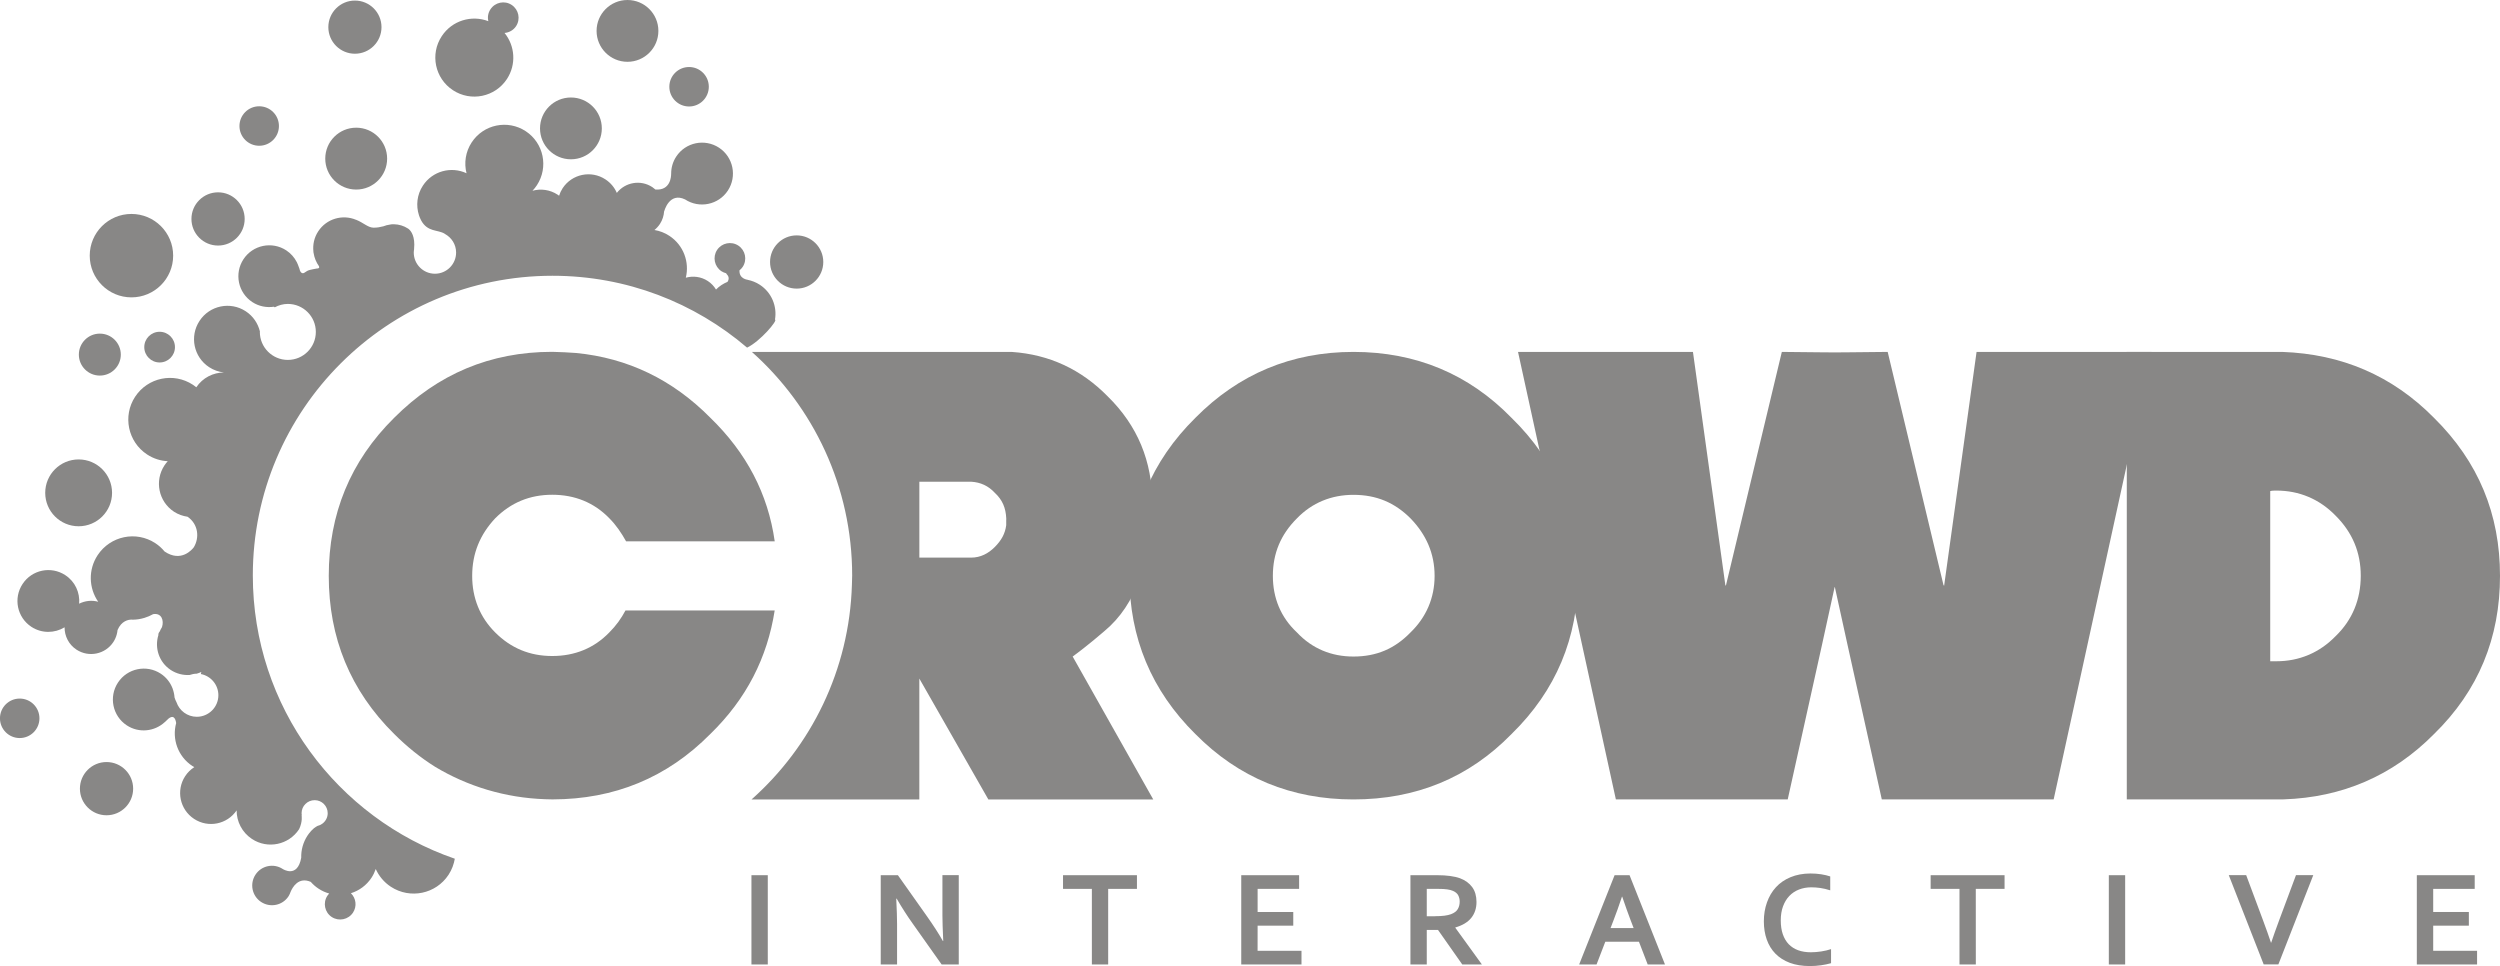 <?xml version="1.0" encoding="utf-8"?>
<!-- Generator: Adobe Illustrator 17.0.0, SVG Export Plug-In . SVG Version: 6.00 Build 0)  -->
<!DOCTYPE svg PUBLIC "-//W3C//DTD SVG 1.1//EN" "http://www.w3.org/Graphics/SVG/1.1/DTD/svg11.dtd">
<svg version="1.1" id="Capa_1" xmlns="http://www.w3.org/2000/svg" xmlns:xlink="http://www.w3.org/1999/xlink" x="0px" y="0px"
	 width="70.544px" height="27.262px" viewBox="0 0 70.544 27.262" enable-background="new 0 0 70.544 27.262" xml:space="preserve">
<g>
	<path fill="#888786" d="M68.682,11.791c-1.181-1.196-2.614-1.802-4.283-1.861h-4.39v3.152l0.004,0.039v9.437H64.4
		c0.013,0,0.026-0.002,0.039-0.002h0.001c0.002,0,0.002,0,0.002,0c1.637-0.054,3.07-0.658,4.241-1.844
		c1.256-1.226,1.861-2.718,1.861-4.461S69.938,13.032,68.682,11.791z M65.906,17.95c-0.459,0.473-1.034,0.709-1.669,0.709H64.06
		v-4.801c0.044-0.015,0.118-0.015,0.177-0.015c0.635,0,1.211,0.236,1.669,0.709c0.473,0.472,0.709,1.033,0.709,1.698
		C66.614,16.916,66.379,17.492,65.906,17.95z"/>
	<polygon fill="#888786" points="55.774,9.93 54.858,16.532 54.85,16.502 54.846,16.532 53.266,9.93 52.203,9.941 51.818,9.944 
		51.815,9.944 51.73,9.944 51.726,9.944 51.342,9.941 50.279,9.93 48.699,16.532 48.695,16.502 48.688,16.532 47.771,9.93 
		42.835,9.93 45.596,22.558 50.445,22.558 51.411,18.202 51.77,16.561 51.772,16.57 51.774,16.561 52.134,18.202 53.1,22.558 
		57.949,22.558 60.71,9.93 	"/>
	<path fill="#888786" d="M42.652,11.791c-1.21-1.24-2.7-1.859-4.455-1.861c-0.001,0-0.002,0-0.002,0h-0.003h-0.001
		c-1.743,0-3.235,0.621-4.461,1.861c-1.241,1.226-1.861,2.717-1.861,4.46s0.621,3.235,1.861,4.461
		c1.226,1.24,2.718,1.846,4.461,1.846c1.757,0,3.25-0.606,4.461-1.846c1.256-1.226,1.876-2.718,1.876-4.461
		S43.908,13.016,42.652,11.791z M39.801,17.846c-0.443,0.458-0.959,0.68-1.61,0.68c-0.62,0-1.166-0.222-1.595-0.68
		c-0.458-0.428-0.679-0.975-0.679-1.595c0-0.635,0.221-1.167,0.679-1.624c0.429-0.443,0.975-0.664,1.595-0.664
		c0.651,0,1.167,0.221,1.61,0.664c0.443,0.458,0.68,0.99,0.68,1.624C40.481,16.872,40.244,17.418,39.801,17.846z"/>
	<g>
		<path fill="#888786" d="M21.204,27.215v-2.519h0.461v2.519H21.204z"/>
		<path fill="#888786" d="M26.165,25.867c0.181,0.257,0.328,0.486,0.44,0.685h0.011c-0.015-0.328-0.023-0.566-0.023-0.716v-1.141
			h0.461v2.519H26.57l-0.821-1.16c-0.144-0.201-0.294-0.434-0.448-0.698H25.29c0.015,0.309,0.023,0.548,0.023,0.717v1.141h-0.461
			v-2.519h0.484L26.165,25.867z"/>
		<path fill="#888786" d="M31.272,27.215H30.81v-2.133h-0.814v-0.386h2.086v0.386H31.27v2.133H31.272z"/>
		<path fill="#888786" d="M35.486,26.829h1.239v0.386h-1.7v-2.519h1.633v0.386h-1.171v0.652h1.006v0.386h-1.006L35.486,26.829
			L35.486,26.829z"/>
		<path fill="#888786" d="M41.663,25.452c0,0.176-0.049,0.325-0.146,0.447s-0.248,0.213-0.451,0.272v0.008l0.75,1.036h-0.554
			l-0.685-0.975H40.26v0.975h-0.461v-2.519h0.766c0.127,0,0.245,0.007,0.354,0.022s0.203,0.036,0.281,0.065
			c0.148,0.057,0.262,0.14,0.343,0.251C41.623,25.144,41.663,25.284,41.663,25.452z M40.488,25.853c0.105,0,0.195-0.005,0.268-0.014
			c0.074-0.009,0.135-0.024,0.186-0.042c0.093-0.035,0.157-0.083,0.193-0.144c0.036-0.061,0.054-0.131,0.054-0.21
			c0-0.068-0.014-0.128-0.042-0.18s-0.076-0.093-0.144-0.123c-0.044-0.02-0.099-0.035-0.166-0.044
			c-0.067-0.01-0.149-0.014-0.247-0.014h-0.33v0.772h0.228V25.853z"/>
		<path fill="#888786" d="M46.247,26.573h-0.949l-0.247,0.642H44.56l1-2.519h0.422l1,2.519h-0.488L46.247,26.573z M45.768,25.302
			c-0.088,0.264-0.167,0.484-0.236,0.661l-0.086,0.224h0.651l-0.086-0.224c-0.068-0.178-0.147-0.399-0.236-0.661H45.768z"/>
		<path fill="#888786" d="M51.111,25.038c-0.126,0-0.241,0.021-0.347,0.062s-0.197,0.102-0.273,0.181s-0.135,0.177-0.178,0.293
			c-0.043,0.116-0.064,0.249-0.064,0.398c0,0.148,0.019,0.278,0.058,0.391c0.039,0.112,0.095,0.206,0.167,0.281
			c0.073,0.075,0.162,0.132,0.266,0.17c0.105,0.038,0.224,0.057,0.357,0.057c0.095,0,0.193-0.008,0.292-0.023
			c0.099-0.015,0.192-0.037,0.279-0.066v0.397c-0.088,0.025-0.183,0.045-0.284,0.059c-0.102,0.015-0.207,0.022-0.316,0.022
			c-0.214,0-0.401-0.031-0.563-0.091c-0.162-0.061-0.297-0.147-0.406-0.258c-0.109-0.111-0.19-0.244-0.245-0.399
			s-0.082-0.326-0.082-0.513c0-0.192,0.029-0.37,0.088-0.535c0.058-0.164,0.142-0.307,0.252-0.427
			c0.11-0.121,0.247-0.215,0.412-0.284c0.165-0.069,0.352-0.104,0.56-0.105c0.107,0,0.208,0.007,0.303,0.022
			c0.096,0.015,0.181,0.035,0.258,0.061v0.392c-0.1-0.032-0.194-0.053-0.281-0.066C51.278,25.044,51.194,25.038,51.111,25.038z"/>
		<path fill="#888786" d="M55.753,27.215h-0.461v-2.133h-0.814v-0.386h2.086v0.386h-0.812L55.753,27.215L55.753,27.215z"/>
		<path fill="#888786" d="M59.506,27.215v-2.519h0.461v2.519H59.506z"/>
		<path fill="#888786" d="M64.088,26.599c0.046-0.137,0.08-0.234,0.101-0.293c0.021-0.058,0.064-0.178,0.131-0.359l0.467-1.252
			h0.488l-0.985,2.519h-0.414l-0.985-2.519h0.491l0.467,1.252c0.067,0.181,0.11,0.3,0.131,0.359
			c0.021,0.058,0.054,0.156,0.101,0.293C64.081,26.599,64.088,26.599,64.088,26.599z"/>
		<path fill="#888786" d="M68.658,26.829h1.239v0.386h-1.7v-2.519h1.633v0.386h-1.171v0.652h1.006v0.386h-1.006v0.709H68.658z"/>
	</g>
	<path fill="#888786" d="M13.973,17.846c0.443,0.443,0.975,0.665,1.61,0.665c0.636,0,1.182-0.222,1.61-0.665
		c0.192-0.191,0.339-0.398,0.457-0.621h4.21c-0.207,1.33-0.797,2.496-1.816,3.486c-1.224,1.238-2.712,1.843-4.45,1.846
		c-0.016,0-0.032-0.001-0.047-0.001c-0.054,0-0.108-0.002-0.161-0.004c-1.133-0.038-2.194-0.366-3.104-0.912
		c-0.407-0.255-0.793-0.564-1.159-0.929c-1.24-1.226-1.846-2.717-1.846-4.461c0-1.743,0.606-3.235,1.846-4.461
		c1.239-1.239,2.714-1.859,4.453-1.861c0.012,0.001,0.022,0,0.034,0.001c0.002,0,0.004,0,0.006,0
		c0.223,0.005,0.437,0.017,0.645,0.032c1.455,0.143,2.72,0.751,3.784,1.828c1.019,0.989,1.625,2.142,1.816,3.486h-4.194
		c-0.133-0.237-0.281-0.458-0.473-0.65c-0.429-0.443-0.975-0.664-1.61-0.664c-0.635,0-1.167,0.221-1.61,0.664
		c-0.429,0.458-0.65,0.99-0.65,1.625C13.323,16.872,13.544,17.419,13.973,17.846z"/>
	<path fill="#888786" d="M30.268,18.526c0.163-0.118,0.473-0.354,0.902-0.723c0.443-0.37,0.768-0.857,0.99-1.477
		c0.236-0.621,0.354-1.33,0.354-2.127c0-1.181-0.413-2.186-1.256-3.013c-0.752-0.767-1.653-1.182-2.702-1.255h-7.339
		c1.735,1.548,2.829,3.801,2.829,6.31c0,0.035-0.002,0.069-0.003,0.104c0,0.004,0,0.009,0,0.013c0,0.046-0.002,0.092-0.004,0.137
		c-0.071,2.411-1.15,4.568-2.833,6.064h4.735v-3.412l1.948,3.412h4.653L30.268,18.526z M28.393,14.671c0,0.029,0,0.029,0,0.029
		c0,0.03,0,0.03,0,0.06v0.059c-0.03,0.236-0.133,0.428-0.326,0.62c-0.177,0.178-0.398,0.296-0.665,0.296H25.95
		c-0.002-0.001-0.006-0.001-0.008-0.001l0,0v-2.141h1.461c0.266,0.015,0.487,0.118,0.665,0.31c0.222,0.207,0.311,0.428,0.326,0.724
		v0.044H28.393z"/>
	<g>
		<circle fill="#888786" cx="2.219" cy="13.907" r="0.943"/>
		<circle fill="#888786" cx="4.504" cy="9.795" r="0.433"/>
		<circle fill="#888786" cx="2.817" cy="10.006" r="0.592"/>
		<circle fill="#888786" cx="3.709" cy="7.214" r="1.177"/>
		<circle fill="#888786" cx="6.153" cy="6.178" r="0.751"/>
		<circle fill="#888786" cx="7.314" cy="3.556" r="0.557"/>
		<circle fill="#888786" cx="10.051" cy="4.476" r="0.873"/>
		<circle fill="#888786" cx="10.015" cy="0.766" r="0.75"/>
		<path fill="#888786" d="M12.78,2.545c0.508,0.334,1.191,0.193,1.524-0.315c0.27-0.411,0.228-0.938-0.067-1.3
			c0.127-0.011,0.249-0.076,0.325-0.191c0.131-0.2,0.076-0.468-0.124-0.6c-0.199-0.132-0.468-0.076-0.599,0.124
			c-0.068,0.103-0.086,0.224-0.059,0.335c-0.473-0.182-1.025-0.019-1.315,0.423C12.13,1.529,12.272,2.211,12.78,2.545z"/>
		<circle fill="#888786" cx="16.11" cy="3.623" r="0.872"/>
		<circle fill="#888786" cx="17.706" cy="0.872" r="0.872"/>
		<circle fill="#888786" cx="19.444" cy="2.448" r="0.557"/>
		<circle fill="#888786" cx="22.48" cy="7.393" r="0.751"/>
		<circle fill="#888786" cx="3.006" cy="22.254" r="0.751"/>
		<circle fill="#888786" cx="0.556" cy="20.269" r="0.557"/>
		<path fill="#888786" d="M21.441,8.036c-0.108-0.071-0.225-0.116-0.345-0.14l0.005-0.001c0,0-0.25-0.02-0.234-0.268
			c0.034-0.027,0.066-0.059,0.091-0.097c0.131-0.2,0.076-0.468-0.124-0.6c-0.2-0.131-0.468-0.076-0.6,0.124
			c-0.131,0.2-0.075,0.468,0.124,0.6c0.041,0.027,0.086,0.044,0.131,0.056c0.004,0.01,0.01,0.02,0.018,0.028
			c0.087,0.085,0.05,0.172,0.022,0.215c-0.12,0.05-0.231,0.121-0.325,0.217c-0.056-0.094-0.133-0.176-0.23-0.24
			c-0.191-0.125-0.418-0.151-0.622-0.094c0.108-0.439-0.063-0.917-0.463-1.181c-0.132-0.087-0.276-0.141-0.422-0.165
			c0.059-0.048,0.111-0.105,0.155-0.171c0.073-0.112,0.11-0.236,0.118-0.36l0.003,0.003c0,0,0.139-0.551,0.588-0.335
			c0.402,0.264,0.944,0.153,1.208-0.25s0.153-0.944-0.249-1.209c-0.404-0.264-0.944-0.153-1.209,0.251
			c-0.097,0.148-0.143,0.315-0.142,0.48l-0.001-0.001c0,0,0,0.004,0,0.009c0,0.001,0,0.001,0,0.001c0,0.07-0.017,0.474-0.443,0.439
			c-0.001,0-0.002,0-0.002,0C18.464,5.324,18.437,5.3,18.407,5.28c-0.329-0.216-0.763-0.14-1.002,0.163
			c-0.065-0.151-0.173-0.284-0.321-0.381c-0.403-0.265-0.944-0.153-1.208,0.249c-0.044,0.068-0.077,0.139-0.1,0.212
			c-0.014-0.01-0.026-0.02-0.04-0.029c-0.219-0.144-0.477-0.175-0.711-0.111c0.045-0.048,0.088-0.1,0.125-0.157
			c0.333-0.508,0.192-1.19-0.316-1.524s-1.19-0.193-1.524,0.315c-0.176,0.268-0.219,0.585-0.146,0.872
			c-0.433-0.203-0.961-0.064-1.231,0.349c-0.169,0.257-0.199,0.564-0.111,0.836c0.008,0.023,0.016,0.045,0.024,0.065
			c0.01,0.026,0.023,0.051,0.035,0.076c0.182,0.341,0.469,0.259,0.668,0.381c0.002,0.002,0.003,0.003,0.004,0.005
			c0.188,0.101,0.317,0.296,0.317,0.525c0,0.33-0.268,0.598-0.597,0.598c-0.331,0-0.598-0.268-0.598-0.598
			c0-0.031,0.005-0.06,0.009-0.09c0-0.003,0-0.006,0-0.009c0.036-0.359-0.089-0.509-0.144-0.557
			c-0.008-0.007-0.016-0.014-0.026-0.02c-0.122-0.08-0.26-0.119-0.396-0.122l0,0c-0.003,0-0.006,0-0.008,0c-0.001,0-0.003,0-0.005,0
			c-0.03-0.003-0.063,0.001-0.101,0.009c-0.064,0.009-0.127,0.024-0.187,0.049c-0.087,0.022-0.183,0.042-0.286,0.038
			c-0.15-0.005-0.283-0.144-0.48-0.221c-0.001,0-0.002,0-0.003,0C9.667,6.042,9.215,6.169,8.98,6.527
			c-0.117,0.177-0.158,0.38-0.136,0.575c0,0.003-0.001,0.004-0.001,0.006c0.002,0.011,0.005,0.02,0.006,0.031
			C8.87,7.274,8.922,7.402,9.003,7.515C9.019,7.562,8.99,7.579,8.936,7.577C8.931,7.578,8.923,7.579,8.917,7.581
			c-0.031,0.003-0.061,0.01-0.091,0.017C8.8,7.602,8.773,7.609,8.743,7.617c-0.059,0.015-0.098,0.039-0.125,0.06
			c-0.015,0.008-0.03,0.019-0.044,0.028C8.539,7.717,8.476,7.714,8.45,7.584c-0.01-0.026-0.02-0.053-0.03-0.08
			c-0.005-0.015-0.01-0.03-0.017-0.045c-0.009-0.024-0.019-0.047-0.03-0.066c0,0,0,0-0.001-0.001
			C8.306,7.264,8.208,7.151,8.078,7.065C7.675,6.801,7.134,6.913,6.87,7.315C6.605,7.718,6.717,8.26,7.12,8.524
			c0.187,0.122,0.404,0.162,0.609,0.131l0.024,0.017c0.11-0.059,0.235-0.096,0.369-0.096c0.436,0,0.79,0.354,0.79,0.79
			s-0.354,0.79-0.79,0.79s-0.79-0.354-0.79-0.79c0-0.005,0.002-0.009,0.002-0.014c-0.055-0.225-0.19-0.431-0.399-0.568
			C6.5,8.498,5.915,8.619,5.63,9.055C5.344,9.49,5.465,10.074,5.9,10.36c0.13,0.085,0.274,0.134,0.419,0.15
			c-0.303,0.002-0.599,0.148-0.78,0.418c-0.031-0.025-0.063-0.049-0.096-0.071C4.9,10.5,4.17,10.651,3.813,11.195
			c-0.356,0.542-0.205,1.273,0.338,1.629c0.179,0.118,0.381,0.18,0.582,0.19C4.7,13.051,4.668,13.09,4.64,13.133
			c-0.286,0.436-0.165,1.02,0.269,1.306c0.12,0.078,0.251,0.123,0.383,0.142c0.306,0.21,0.341,0.592,0.176,0.863
			c-0.041,0.055-0.353,0.437-0.824,0.118c-0.073-0.088-0.159-0.168-0.26-0.234c-0.543-0.357-1.271-0.205-1.629,0.338
			c-0.271,0.413-0.249,0.931,0.016,1.314c-0.181-0.05-0.372-0.028-0.538,0.055c0.027-0.31-0.112-0.624-0.39-0.805
			c-0.404-0.265-0.943-0.153-1.207,0.25c-0.265,0.403-0.153,0.943,0.25,1.208c0.292,0.191,0.656,0.184,0.936,0.013
			c-0.001,0.246,0.116,0.486,0.337,0.631c0.347,0.227,0.812,0.131,1.04-0.216c0.022-0.033,0.039-0.066,0.055-0.101l0,0l0,0
			c0.035-0.077,0.055-0.157,0.063-0.237c0.11-0.261,0.308-0.294,0.394-0.294c0.01,0,0.022,0.002,0.032,0.002
			c0.006,0,0.01,0.001,0.01,0.001L3.75,17.486c0.108-0.001,0.214-0.018,0.318-0.049c0,0.001,0,0.002,0,0.002
			c0.003-0.002,0.005-0.002,0.007-0.004c0.086-0.026,0.168-0.061,0.246-0.105c0.24-0.041,0.311,0.179,0.25,0.366
			c0,0.001-0.001,0.001-0.001,0.002c-0.025,0.037-0.043,0.077-0.061,0.117c-0.002,0.003-0.005,0.007-0.007,0.01
			c-0.028,0.034-0.037,0.066-0.033,0.096c-0.112,0.362,0.018,0.767,0.35,0.985c0.164,0.107,0.35,0.151,0.531,0.141
			c0.063-0.022,0.13-0.037,0.201-0.037c0.045-0.013,0.089-0.029,0.13-0.049C5.677,18.98,5.672,19,5.667,19.02
			c0.281,0.053,0.495,0.3,0.495,0.598c0,0.335-0.273,0.608-0.609,0.608c-0.268,0-0.493-0.174-0.574-0.414
			c-0.019-0.035-0.038-0.078-0.054-0.131c-0.006-0.085-0.024-0.167-0.053-0.247c0-0.004-0.001-0.007-0.002-0.011
			c0,0-0.001-0.001-0.002-0.001c-0.063-0.163-0.174-0.308-0.331-0.412c-0.403-0.265-0.944-0.152-1.208,0.25
			c-0.265,0.403-0.153,0.944,0.249,1.208c0.343,0.225,0.784,0.175,1.072-0.092c0.006-0.004,0.011-0.009,0.017-0.014
			c0.004-0.004,0.008-0.007,0.012-0.012c0.002-0.002,0.004-0.004,0.006-0.006c0.205-0.221,0.267-0.072,0.286,0.06
			c-0.123,0.447,0.048,0.942,0.457,1.211c0.018,0.011,0.035,0.021,0.054,0.032c-0.1,0.064-0.187,0.148-0.256,0.253
			c-0.264,0.402-0.153,0.943,0.25,1.207c0.4,0.263,0.934,0.155,1.201-0.24c-0.001,0.313,0.151,0.621,0.433,0.807
			c0.443,0.292,1.038,0.168,1.33-0.276c0.106-0.221,0.07-0.394,0.07-0.394l0.006,0.002c-0.003-0.019-0.006-0.039-0.006-0.059
			c0-0.203,0.165-0.368,0.369-0.368c0.203,0,0.368,0.165,0.368,0.368c0,0.12-0.059,0.227-0.149,0.294h0.001H9.097
			c-0.041,0.031-0.088,0.053-0.139,0.065c-0.032,0.018-0.066,0.039-0.098,0.063c-0.013,0.012-0.026,0.025-0.038,0.037
			c-0.018,0.017-0.037,0.032-0.052,0.052c-0.033,0.037-0.065,0.077-0.093,0.12c-0.126,0.193-0.183,0.411-0.177,0.625
			c-0.107,0.59-0.521,0.318-0.521,0.318c-0.257-0.169-0.602-0.097-0.77,0.16c-0.169,0.257-0.097,0.602,0.159,0.77
			c0.257,0.169,0.603,0.099,0.772-0.158c0.016-0.024,0.027-0.049,0.039-0.075v0.002c0,0,0.001-0.004,0.003-0.009
			c0.007-0.015,0.012-0.03,0.018-0.045c0.054-0.129,0.222-0.433,0.569-0.282c0.063,0.072,0.135,0.136,0.219,0.191
			c0.095,0.063,0.196,0.108,0.3,0.137c-0.018,0.019-0.035,0.04-0.05,0.063c-0.132,0.2-0.076,0.469,0.123,0.6
			c0.201,0.131,0.469,0.075,0.6-0.124c0.116-0.176,0.087-0.405-0.059-0.547c0.232-0.072,0.439-0.221,0.582-0.438
			c0.051-0.078,0.089-0.161,0.119-0.245c0.088,0.197,0.232,0.373,0.425,0.5c0.544,0.357,1.272,0.206,1.629-0.337
			c0.047-0.072,0.084-0.146,0.114-0.224c0.03-0.081,0.05-0.156,0.063-0.229c-3.317-1.143-5.7-4.289-5.7-7.994
			c0-4.67,3.786-8.456,8.456-8.456c2.096,0,4.013,0.764,5.491,2.028c0.376-0.18,0.88-0.783,0.787-0.79
			C21.932,8.648,21.777,8.256,21.441,8.036z"/>
	</g>
</g>
</svg>
